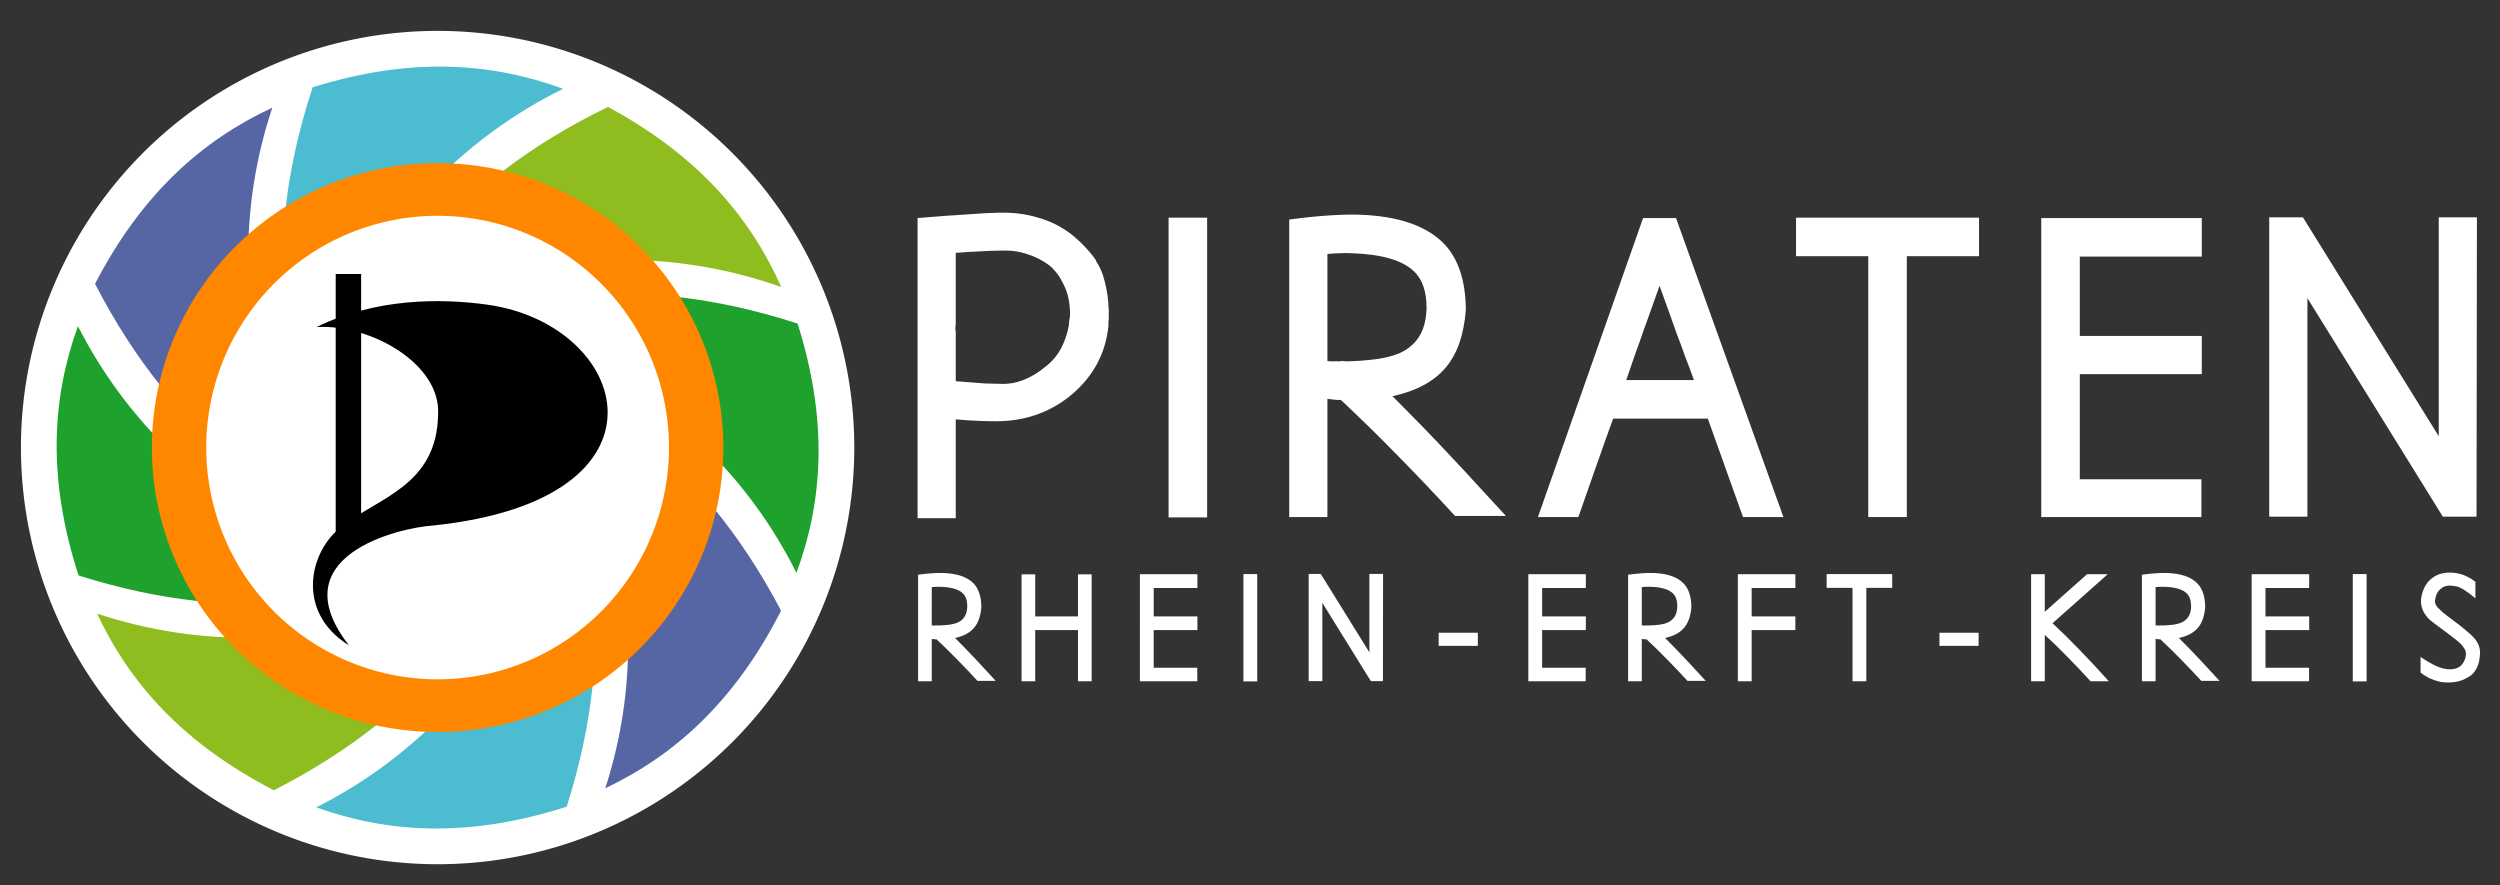 <svg xmlns="http://www.w3.org/2000/svg" width="2400" height="850" viewBox="0 0 635 224.896"><rect x="0" y="0" width="635" height="224.896" fill="#333333" stroke="none"/><g fill="#fff" font-weight="700" font-family="Aaargh" word-spacing="0" text-anchor="start"><g aria-label="PIRATEN" style="line-height:1.25;-inkscape-font-specification:'Open Sans';text-align:center" font-size="95.048" letter-spacing="9.256" stroke-width="3.55"><path d="M281.632 80.86q-.095.665-.095 1.14v.856q-1.14 10.93-10.17 18.059-7.889 6.083-18.344 6.083-1.806 0-4.372-.095-2.567-.095-5.893-.38v25.092h-9.695V55.387q7.984-.666 12.926-.95 4.943-.38 6.844-.38 5.703-.286 10.55 1.14 4.943 1.33 8.935 4.467 2.186 1.806 3.706 3.517 1.521 1.616 2.472 3.136h-.095q1.52 2.281 2.186 5.133.76 2.756.95 5.893 0 .95.095 1.14zm-9.885-.095q.095-1.521 0-2.186-.19-3.612-1.615-6.369-1.331-2.851-3.517-4.752-2.662-1.996-5.798-2.947-3.137-1.045-6.749-.855-2.47 0-5.132.19-2.566.095-6.178.38V82.38q-.19 1.046 0 1.996v12.452q4.562.38 7.413.57 2.852.095 3.897.095 5.893.285 11.501-4.372 2.471-1.901 3.897-4.562 1.426-2.662 1.996-5.798.095-.476.095-1.14.095-.761.19-1.046zM306.61 55.292v76.133h-9.79V55.292zM372.327 78.674q-.76 9.79-5.323 14.922-4.467 5.133-13.307 7.034 3.422 3.421 7.224 7.318t7.509 7.89q3.802 3.991 7.318 7.888 3.612 3.897 6.749 7.319H369.57q-7.223-7.889-14.447-15.208-7.129-7.318-14.542-14.257h-1.236q-.285-.095-.76-.095-.476-.095-1.426-.19v30.035h-9.695V55.767q5.703-.76 10.075-1.046 4.467-.285 7.604-.19 15.017.476 21.766 7.51 5.323 5.702 5.418 16.633zm-35.168 13.021q.76.095 1.52.095.761-.095 1.331 0h.19q.76-.19 1.616 0 4.562-.095 8.46-.665 3.991-.666 6.178-1.901 2.756-1.52 4.277-4.182 1.52-2.757 1.616-6.844 0-6.178-3.137-9.22-4.372-4.277-15.873-4.657-1.426-.095-2.851 0-1.426 0-3.327.19zM433.785 106.333h-24.047q-2.186 5.988-4.467 12.546-2.281 6.558-4.372 12.451h-10.266l26.709-75.943h8.364l27.279 75.943H442.72zm-3.517-9.79q-1.235-3.422-2.28-6.083-.951-2.757-1.997-5.418-.95-2.757-1.996-5.608-1.045-2.947-2.471-6.844-1.046 3.042-2.091 5.893-1.046 2.852-2.091 5.798-.95 2.852-2.091 5.893-1.046 2.947-2.186 6.369zM502.675 65.082h-18.344v66.248h-9.79V65.082h-18.344v-9.79h46.478zM528.27 85.327h30.985v9.695H528.27v26.708h30.89v9.6h-40.68V55.387h40.775v9.79H528.27zM629.136 55.197l-.095 76.038h-8.555L586.08 75.727v55.508h-9.695V55.197h8.554l34.503 55.603V55.197z" style="-inkscape-font-specification:'Aaargh Bold';text-align:start"/></g><g aria-label="RHEIN-ERFT-KREIS" style="line-height:1.25;-inkscape-font-specification:'Open Sans';text-align:center" font-size="25.4" letter-spacing="6.905" stroke-width="2.649"><path d="M249.264 154.181q-.273 3.507-1.907 5.346-1.6 1.838-4.766 2.52 1.225 1.225 2.587 2.621t2.69 2.826q1.362 1.43 2.621 2.826 1.294 1.396 2.418 2.621h-4.63q-2.588-2.825-5.176-5.447-2.553-2.622-5.209-5.107H237.45q-.103-.034-.273-.034-.17-.033-.51-.068v10.759h-3.473v-27.068q2.042-.272 3.609-.374 1.6-.102 2.723-.068 5.38.17 7.797 2.69 1.907 2.042 1.94 5.957zm-12.598 4.665q.273.033.545.033.272-.033.477 0h.068q.272-.068.579 0 1.634-.033 3.03-.238 1.43-.238 2.213-.68.987-.546 1.532-1.499.545-.987.579-2.451 0-2.213-1.124-3.303-1.566-1.532-5.686-1.668-.51-.034-1.021 0-.51 0-1.192.068zM277.282 145.874v27.17h-3.473v-13.006h-10.86v13.006h-3.474v-27.17h3.473v10.69h10.861v-10.69zM293.043 156.565h11.099v3.473h-11.1v9.567h11.066v3.439h-14.572V145.84h14.606v3.507h-11.1zM319.336 145.806v27.272h-3.506v-27.272zM351.298 145.772l-.034 27.238H348.2l-12.325-19.884v19.884h-3.473v-27.238h3.064l12.36 19.917v-19.917zM375.366 164.055h-9.942v-3.336h9.942zM391.702 156.565h11.1v3.473h-11.1v9.567h11.065v3.439h-14.572V145.84h14.606v3.507h-11.099zM429.61 154.181q-.272 3.507-1.907 5.346-1.6 1.838-4.766 2.52 1.225 1.225 2.587 2.621t2.69 2.826q1.362 1.43 2.622 2.826 1.293 1.396 2.417 2.621h-4.63q-2.588-2.825-5.176-5.447-2.553-2.622-5.209-5.107H417.796q-.103-.034-.273-.034-.17-.033-.51-.068v10.759h-3.473v-27.068q2.043-.272 3.609-.374 1.6-.102 2.723-.068 5.38.17 7.797 2.69 1.907 2.042 1.94 5.957zm-12.597 4.665q.272.033.544.033.273-.033.477 0h.068q.272-.068.579 0 1.634-.033 3.03-.238 1.43-.238 2.213-.68.987-.546 1.532-1.499.545-.987.579-2.451 0-2.213-1.124-3.303-1.566-1.532-5.685-1.668-.511-.034-1.022 0-.51 0-1.191.068zM444.923 156.565h11.099v3.473h-11.1v13.006h-3.506V145.84h14.606v3.507h-11.1zM480.621 149.313h-6.571v23.73h-3.507v-23.73h-6.571v-3.507h16.649zM502.563 164.055h-9.942v-3.336h9.942zM521.35 158.301q3.337 3.098 6.912 6.81 3.575 3.677 7.388 7.933h-4.63q-2.997-3.269-5.89-6.197-2.86-2.962-5.755-5.584v11.78h-3.472V145.84h3.472v9.567q2.656-2.383 5.38-4.8 2.724-2.418 5.38-4.767h5.242zM560.12 154.181q-.273 3.507-1.908 5.346-1.6 1.838-4.766 2.52 1.226 1.225 2.587 2.621 1.362 1.396 2.69 2.826 1.362 1.43 2.622 2.826 1.294 1.396 2.417 2.621h-4.63q-2.588-2.825-5.175-5.447-2.554-2.622-5.21-5.107H548.305q-.102-.034-.273-.034-.17-.033-.51-.068v10.759h-3.473v-27.068q2.043-.272 3.609-.374 1.6-.102 2.724-.068 5.38.17 7.796 2.69 1.907 2.042 1.941 5.957zm-12.598 4.665q.272.033.544.033.273-.033.477 0h.068q.273-.068.579 0 1.634-.033 3.03-.238 1.43-.238 2.213-.68.988-.546 1.532-1.499.545-.987.58-2.451 0-2.213-1.124-3.303-1.567-1.532-5.686-1.668-.511-.034-1.022 0-.51 0-1.191.068zM575.432 156.565h11.1v3.473h-11.1v9.567h11.065v3.439h-14.572V145.84h14.606v3.507h-11.1zM601.115 145.806v27.272h-3.507v-27.272zM626.976 171.954q-2.145 1.396-5.073 1.396-.579 0-1.055-.034-.443-.033-.886-.101-1.43-.307-2.723-.886-1.294-.612-2.418-1.498v-3.95q1.839 1.227 3.37 2.01 1.567.749 2.759.987l-.034-.034q.408.069.749.137.34.033.613.033 3.336 0 4.051-3.405l-.034.069q.034-.17.034-.307.034-.17.034-.272 0-1.226-1.464-2.69-.374-.374-1.294-1.09-.885-.714-2.315-1.77-1.872-1.362-2.894-2.145-1.021-.783-1.225-.953-2.248-2.145-2.248-4.767 0-.306.034-.646.035-.34.137-.75v.034q.68-3.166 2.928-4.664.885-.647 1.974-.92 1.09-.306 2.316-.306 1.021 0 2.11.238 2.077.409 4.325 2.077v4.222q-1.567-1.328-2.826-2.111-1.226-.783-2.145-.953-.375-.069-.75-.102-.34-.069-.714-.069-1.192 0-2.077.58h.034q-1.362.885-1.703 2.757l-.068.409v.34q0 .715.681 1.498.477.477 1.294 1.226.851.715 2.145 1.668 2.145 1.566 3.507 2.724 1.396 1.124 2.077 1.873 1.736 1.804 1.736 3.983 0 .443-.068.851-.034.409-.102.885-.51 3.099-2.792 4.46z" style="-inkscape-font-specification:'Aaargh Bold';text-align:start"/></g></g><path d="M216.986 113.68a105.833 105.833 0 0 1-105.2 105.83A105.833 105.833 0 0 1 5.328 114.948 105.833 105.833 0 0 1 109.251 7.863a105.833 105.833 0 0 1 107.705 103.28" fill="#fff"/><path d="M144.623 123.254c3.459 10.41 13.234 38.07-.688 81.646-24.784 7.951-45.214 6.75-63.614.172 49.256-24.812 62.866-73.379 64.302-81.818z" fill="#4cbcd0"/><path d="M140.619 97.158c9.863 4.881 36.479 17.437 57.772 57.953-11.772 23.124-27.008 36.727-44.653 45.109 16.965-52.298-8.108-96.106-13.119-103.062z" fill="#5666a4"/><path d="M120.584 80.907c10.482-3.368 38.335-12.9 82.003 1.276 7.806 24.732 6.452 45.062-.29 63.332-24.564-49.216-73.247-63.117-81.713-64.608z" fill="#1ea12d"/><path d="M94.578 82.967c5.188-9.673 18.566-35.796 59.863-55.81 22.875 12.384 36.09 27.942 43.994 45.743-52.016-18.4-96.727 5.282-103.857 10.067z" fill="#8fbd1f"/><path d="M77.984 103.802c-3.364-10.442-12.887-38.19 1.43-81.638 24.855-7.727 45.273-6.342 63.612.401-49.48 24.368-63.529 72.81-65.042 81.237z" fill="#4cbcd0"/><path d="M81.417 130.518c-9.82-4.964-36.33-17.743-57.278-58.437C36.106 49.057 51.457 35.583 69.172 27.35c-17.408 52.153 7.294 96.17 12.245 103.168z" fill="#5666a4"/><path d="M101.958 146.868c-10.458 3.442-38.244 13.166-82.01-.705-7.98-24.677-6.768-45.016-.156-63.332 24.91 49.044 73.69 62.605 82.166 64.037z" fill="#1ea12d"/><path d="M128.3 143.747c-4.993 9.774-17.848 36.155-58.739 56.98-23.117-11.93-36.64-27.224-44.897-44.866 52.373 17.37 96.604-7.19 103.637-12.114z" fill="#8fbd1f"/><path d="M183.724 113.68a72.571 72.25 0 0 1-72.136 72.248 72.571 72.25 0 0 1-73.001-71.383 72.571 72.25 0 0 1 71.262-73.104 72.571 72.25 0 0 1 73.854 70.507" fill="#ff8700"/><path d="M169.918 113.68a58.766 58.87 0 0 1-58.413 58.869 58.766 58.87 0 0 1-59.114-58.164 58.766 58.87 0 0 1 57.706-59.566 58.766 58.87 0 0 1 59.805 57.45" fill="#fff"/><path d="M88.638 163.924c-17.717-22.671 12.495-29.854 21.35-30.446 63.572-6.59 50.121-51.056 13.75-56.098-11.87-1.645-28.295-1.657-43.332 5.686 13.99-.764 31.62 9.522 30.869 22.211-.296 18.147-15.25 21.072-24.438 28.45-8.23 6.05-11.932 21.672 1.8 30.197z"/><path paint-order="fill markers stroke" d="M85.268 69.591h6.457v66.882h-6.457z"/></svg>